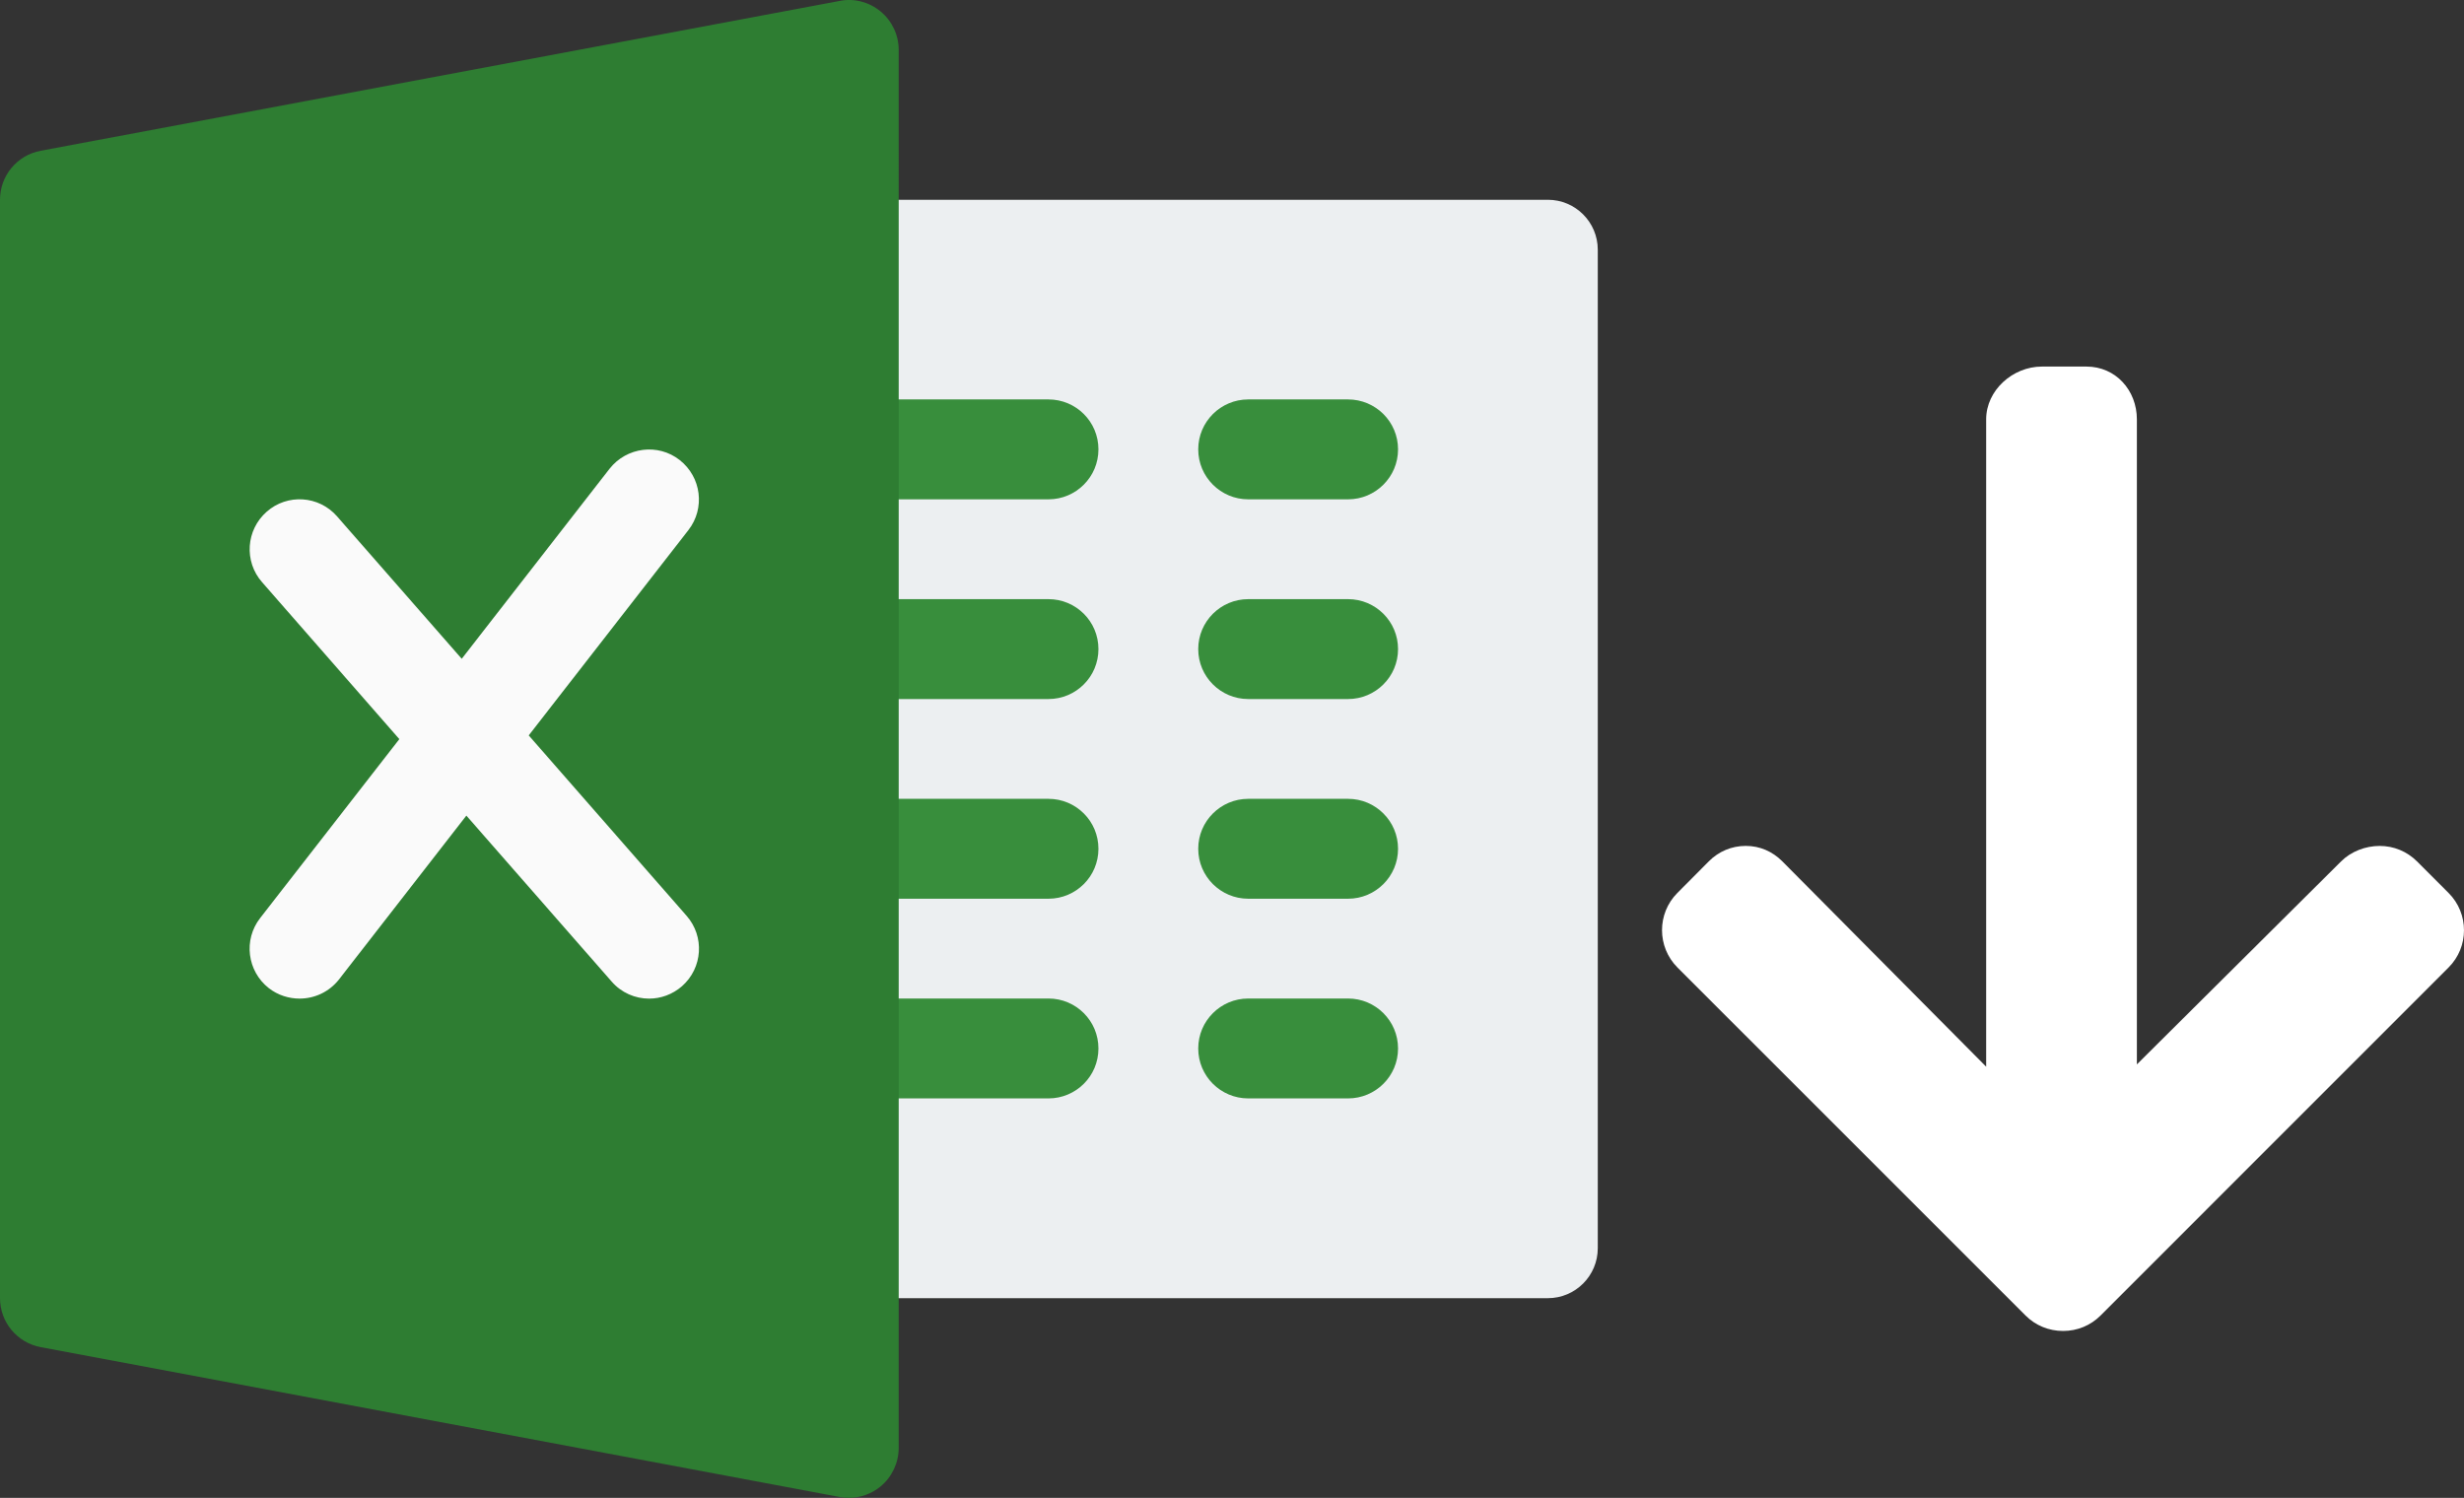 <?xml version="1.0" encoding="utf-8"?>
<!-- Generator: Adobe Illustrator 16.0.0, SVG Export Plug-In . SVG Version: 6.00 Build 0)  -->
<!DOCTYPE svg PUBLIC "-//W3C//DTD SVG 1.1//EN" "http://www.w3.org/Graphics/SVG/1.1/DTD/svg11.dtd">
<svg version="1.1" id="Capa_1" xmlns="http://www.w3.org/2000/svg" xmlns:xlink="http://www.w3.org/1999/xlink" x="0px" y="0px"
	 width="86.616px" height="52.657px" viewBox="0 0.001 86.616 52.657" enable-background="new 0 0.001 86.616 52.657"
	 xml:space="preserve">
<rect x="0" y="0.001" width="86.616" height="52.657" fill="#333333" stroke="none"/>
<g>
	<path fill="#ECEFF1" d="M54.411,45.639H29.838c-0.968,0-1.756-0.788-1.756-1.756c0-0.97,0-34.135,0-35.104
		c0-0.969,0.788-1.755,1.756-1.755h24.573c0.968,0,1.755,0.786,1.755,1.755v35.104C56.166,44.851,55.379,45.639,54.411,45.639z"/>
	<g>
		<path fill="#388E3C" d="M36.858,17.555h-7.021c-0.97,0-1.758-0.787-1.758-1.757c0-0.969,0.788-1.755,1.758-1.755h7.021
			c0.97,0,1.755,0.786,1.755,1.755C38.613,16.768,37.826,17.555,36.858,17.555z"/>
		<path fill="#388E3C" d="M36.858,24.576h-7.021c-0.97,0-1.758-0.788-1.758-1.756c0-0.969,0.788-1.756,1.758-1.756h7.021
			c0.97,0,1.755,0.787,1.755,1.756C38.613,23.789,37.826,24.576,36.858,24.576z"/>
		<path fill="#388E3C" d="M36.858,31.596h-7.021c-0.97,0-1.758-0.787-1.758-1.756s0.788-1.756,1.758-1.756h7.021
			c0.97,0,1.755,0.787,1.755,1.756S37.826,31.596,36.858,31.596z"/>
		<path fill="#388E3C" d="M36.858,38.616h-7.021c-0.97,0-1.758-0.786-1.758-1.755c0-0.971,0.788-1.757,1.758-1.757h7.021
			c0.97,0,1.755,0.786,1.755,1.757C38.613,37.83,37.826,38.616,36.858,38.616z"/>
		<path fill="#388E3C" d="M47.388,17.555h-3.51c-0.969,0-1.757-0.787-1.757-1.757c0-0.969,0.788-1.755,1.757-1.755h3.51
			c0.97,0,1.757,0.786,1.757,1.755C49.145,16.768,48.358,17.555,47.388,17.555z"/>
		<path fill="#388E3C" d="M47.388,24.576h-3.51c-0.969,0-1.757-0.788-1.757-1.756c0-0.969,0.788-1.756,1.757-1.756h3.51
			c0.97,0,1.757,0.787,1.757,1.756C49.145,23.789,48.358,24.576,47.388,24.576z"/>
		<path fill="#388E3C" d="M47.388,31.596h-3.51c-0.969,0-1.757-0.787-1.757-1.756s0.788-1.756,1.757-1.756h3.51
			c0.97,0,1.757,0.787,1.757,1.756S48.358,31.596,47.388,31.596z"/>
		<path fill="#388E3C" d="M47.388,38.616h-3.51c-0.969,0-1.757-0.786-1.757-1.755c0-0.971,0.788-1.757,1.757-1.757h3.51
			c0.97,0,1.757,0.786,1.757,1.757C49.145,37.83,48.358,38.616,47.388,38.616z"/>
	</g>
	<path fill="#2E7D32" d="M30.957,0.406c-0.398-0.333-0.938-0.477-1.441-0.372L1.432,5.301C0.601,5.455,0,6.178,0,7.024v38.612
		c0,0.845,0.601,1.57,1.432,1.724l28.083,5.267c0.105,0.021,0.213,0.031,0.322,0.031c0.407,0,0.805-0.141,1.119-0.403
		c0.403-0.334,0.636-0.833,0.636-1.352V1.758C31.593,1.236,31.36,0.74,30.957,0.406z"/>
	<path fill="#FAFAFA" d="M24.136,32.197l-5.55-6.343l5.613-7.217c0.597-0.765,0.456-1.867-0.306-2.463
		c-0.761-0.598-1.864-0.456-2.464,0.304l-5.198,6.683l-4.381-5.005c-0.642-0.737-1.751-0.803-2.474-0.166
		c-0.73,0.64-0.804,1.75-0.165,2.476l4.827,5.519l-4.893,6.291c-0.596,0.765-0.457,1.866,0.305,2.464
		c0.323,0.25,0.707,0.367,1.081,0.367c0.522,0,1.039-0.231,1.387-0.675l4.476-5.758l5.104,5.83c0.346,0.4,0.832,0.604,1.318,0.604
		c0.411,0,0.821-0.145,1.156-0.435C24.703,34.032,24.775,32.924,24.136,32.197z"/>
</g>
<g>
	<g>
		<path fill="#FFFFFF" d="M86.073,31.393l-1.11-1.111c-0.349-0.348-0.814-0.542-1.312-0.542c-0.496,0-1.005,0.194-1.354,0.542
			l-7.18,7.138V14.743c0-1.022-0.747-1.855-1.77-1.855h-1.572c-1.021,0-1.956,0.833-1.956,1.855v22.758l-7.166-7.22
			c-0.349-0.348-0.789-0.542-1.285-0.542c-0.497,0-0.95,0.194-1.299,0.542l-1.104,1.111c-0.723,0.724-0.72,1.899,0.003,2.623
			l12.237,12.235c0.349,0.349,0.816,0.541,1.316,0.541h0.005c0.497,0,0.963-0.192,1.312-0.541l12.234-12.235
			C86.797,33.292,86.797,32.116,86.073,31.393z"/>
	</g>
</g>
</svg>
